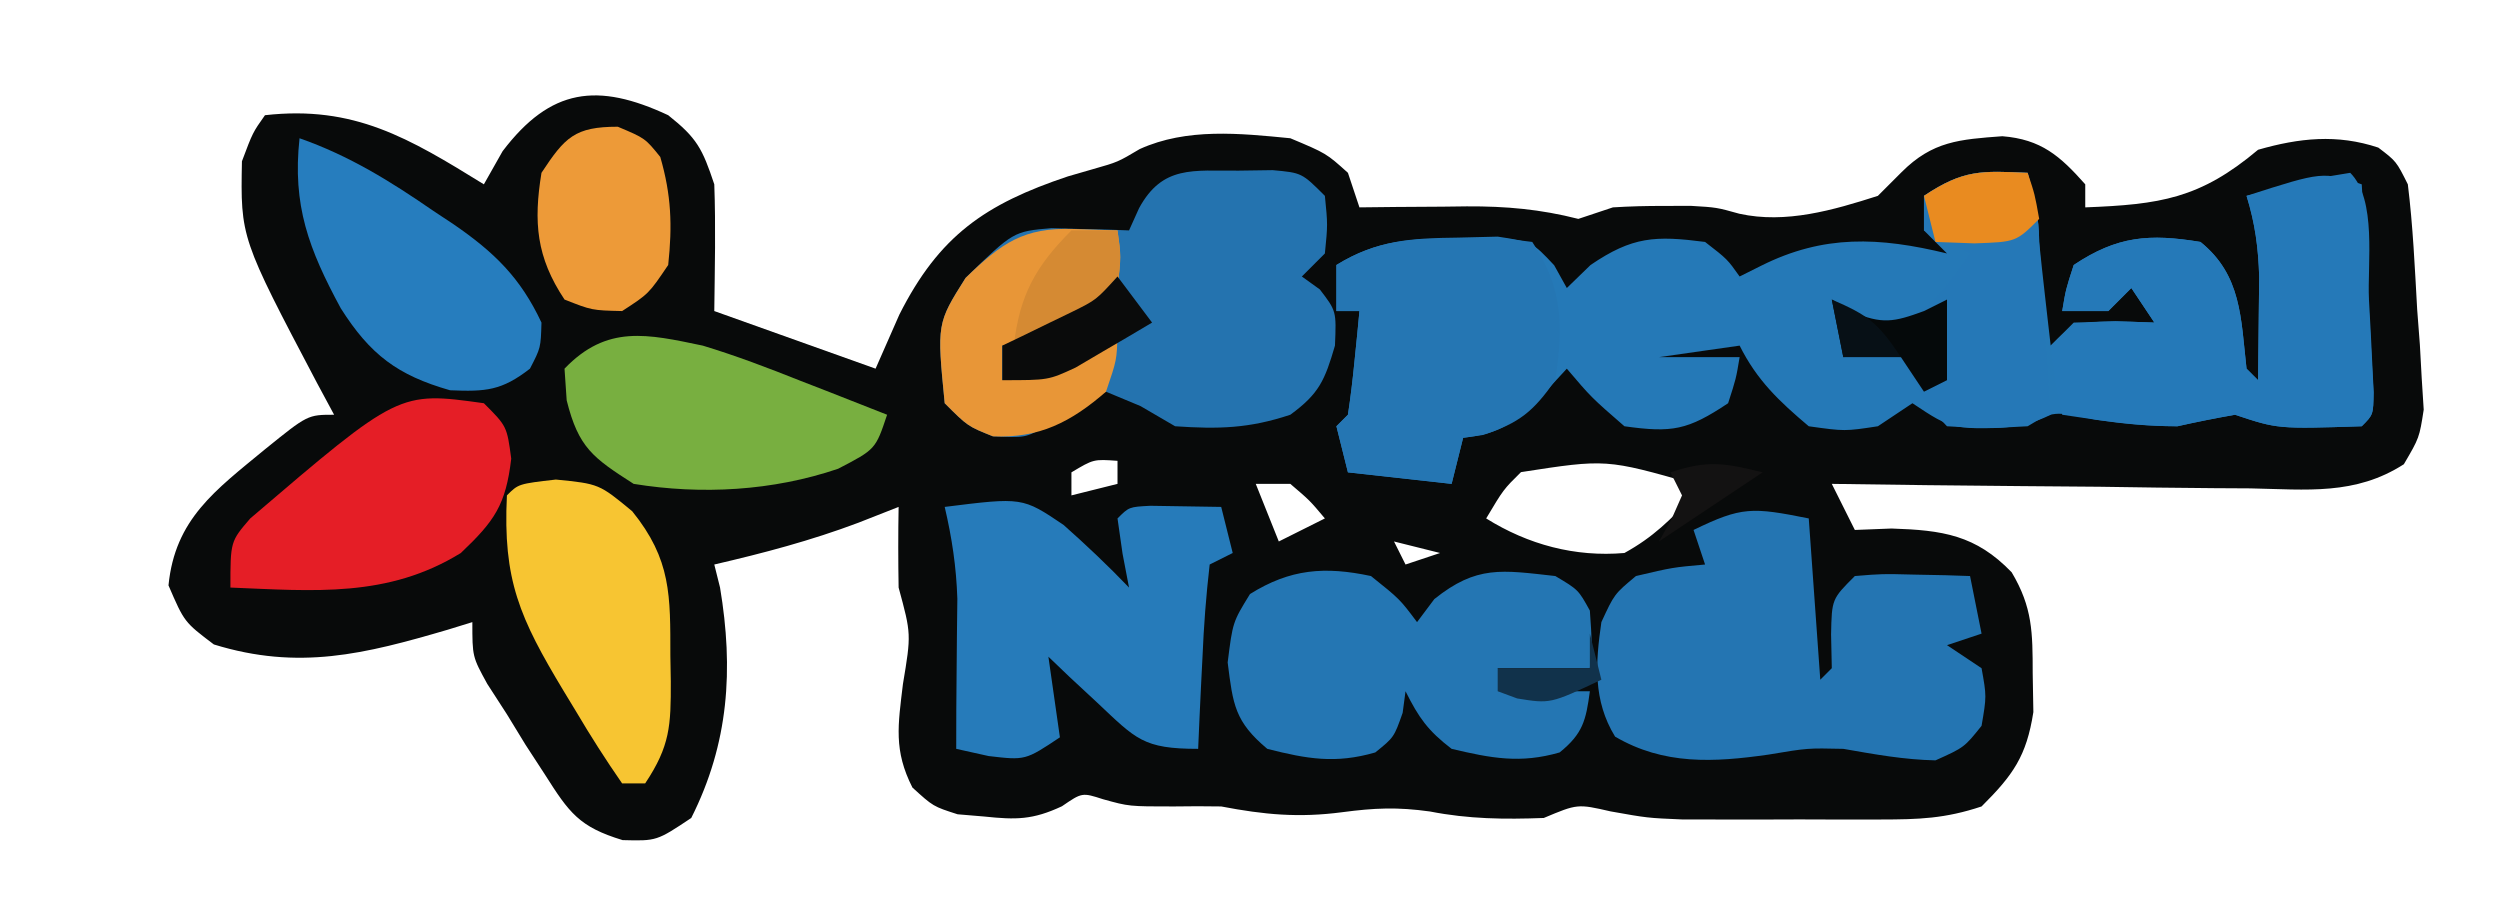 <?xml version="1.0" encoding="UTF-8"?>
<svg version="1.1" xmlns="http://www.w3.org/2000/svg" width="217" height="79">
<path d="M0 0 C2.496 1.98 2.964 2.892 4 6 C4.133 9.671 4.043 13.325 4 17 C10.93 19.475 10.93 19.475 18 22 C18.681 20.453 19.361 18.906 20.062 17.312 C23.521 10.453 27.514 7.716 34.688 5.312 C35.776 4.997 35.776 4.997 36.887 4.676 C39.026 4.067 39.026 4.067 40.93 2.938 C45.018 1.086 49.613 1.571 54 2 C57.125 3.312 57.125 3.312 59 5 C59.495 6.485 59.495 6.485 60 8 C61.036 7.988 62.073 7.977 63.141 7.965 C64.51 7.955 65.88 7.946 67.25 7.938 C67.932 7.929 68.614 7.921 69.316 7.912 C72.736 7.896 75.703 8.161 79 9 C79.99 8.67 80.98 8.34 82 8 C83.477 7.908 84.958 7.87 86.438 7.875 C87.58 7.871 87.58 7.871 88.746 7.867 C91 8 91 8 92.973 8.551 C97.006 9.444 101.13 8.24 105 7 C105.681 6.319 106.361 5.639 107.062 4.938 C109.75 2.25 112.093 2.1 115.805 1.824 C119.168 2.094 120.814 3.532 123 6 C123 6.66 123 7.32 123 8 C129.48 7.748 132.953 7.25 138 3 C141.574 1.975 144.853 1.618 148.438 2.812 C150 4 150 4 151 6 C151.445 9.612 151.607 13.243 151.812 16.875 C151.889 17.882 151.966 18.889 152.045 19.926 C152.125 21.382 152.125 21.382 152.207 22.867 C152.264 23.755 152.32 24.643 152.378 25.558 C152 28 152 28 150.654 30.296 C146.429 33.009 142.239 32.491 137.328 32.391 C136.291 32.385 135.253 32.379 134.184 32.373 C130.872 32.351 127.561 32.301 124.25 32.25 C122.004 32.23 119.758 32.212 117.512 32.195 C112.007 32.151 106.504 32.084 101 32 C101.99 33.98 101.99 33.98 103 36 C104.052 35.959 105.104 35.917 106.188 35.875 C110.611 36.02 113.489 36.43 116.613 39.676 C118.431 42.723 118.433 44.906 118.438 48.438 C118.457 49.55 118.476 50.662 118.496 51.809 C117.9 55.646 116.728 57.282 114 60 C110.829 61.057 108.56 61.129 105.23 61.133 C103.526 61.135 103.526 61.135 101.787 61.137 C100.599 61.133 99.411 61.129 98.188 61.125 C97.011 61.129 95.835 61.133 94.623 61.137 C93.483 61.135 92.343 61.134 91.168 61.133 C90.129 61.132 89.09 61.131 88.02 61.129 C85 61 85 61 81.802 60.429 C78.927 59.771 78.927 59.771 76 61 C72.584 61.129 69.484 61.095 66.125 60.438 C63.28 60.039 61.309 60.129 58.5 60.5 C54.739 60.996 51.743 60.717 48 60 C46.625 59.976 45.25 59.977 43.875 60 C40 60 40 60 37.75 59.375 C35.925 58.786 35.925 58.786 34.176 59.984 C31.64 61.168 30.199 61.165 27.438 60.875 C26.673 60.811 25.909 60.746 25.121 60.68 C23 60 23 60 21.199 58.359 C19.559 55.132 19.948 52.942 20.375 49.375 C21.098 45.039 21.098 45.039 20 41 C19.96 38.667 19.957 36.333 20 34 C18.267 34.681 18.267 34.681 16.5 35.375 C12.387 36.925 8.279 38.007 4 39 C4.165 39.66 4.33 40.32 4.5 41 C5.682 48.09 5.272 54.51 2 61 C-1 63 -1 63 -3.957 62.922 C-7.735 61.777 -8.598 60.542 -10.688 57.25 C-11.248 56.389 -11.809 55.528 -12.387 54.641 C-12.919 53.769 -13.451 52.898 -14 52 C-14.563 51.129 -15.127 50.257 -15.707 49.359 C-17 47 -17 47 -17 44 C-17.701 44.217 -18.402 44.433 -19.125 44.656 C-26.338 46.773 -32.073 48.214 -39.438 45.938 C-42 44 -42 44 -43.375 40.812 C-42.809 35.053 -39.313 32.562 -35 29 C-31.291 26 -31.291 26 -29 26 C-29.741 24.623 -29.741 24.623 -30.496 23.219 C-37.123 10.637 -37.123 10.637 -37 4 C-36.062 1.5 -36.062 1.5 -35 0 C-27.262 -0.876 -22.497 1.987 -16 6 C-15.464 5.051 -14.928 4.103 -14.375 3.125 C-10.201 -2.367 -6.128 -2.86 0 0 Z M35 31 C35 31.66 35 32.32 35 33 C36.32 32.67 37.64 32.34 39 32 C39 31.34 39 30.68 39 30 C36.925 29.851 36.925 29.851 35 31 Z M74.023 30.98 C72.502 32.48 72.502 32.48 71 35 C74.643 37.277 78.72 38.369 83 38 C85.527 36.608 86.973 35.128 89 33 C89 32.67 89 32.34 89 32 C81.419 29.837 81.419 29.837 74.023 30.98 Z M51 32 C51.66 33.65 52.32 35.3 53 37 C54.32 36.34 55.64 35.68 57 35 C55.688 33.438 55.688 33.438 54 32 C53.01 32 52.02 32 51 32 Z M63 37 C63.33 37.66 63.66 38.32 64 39 C64.99 38.67 65.98 38.34 67 38 C65.68 37.67 64.36 37.34 63 37 Z " fill="#080A0A" transform="translate(58,10)"/>
<path d="M0 0 C0.553 2.076 1 3.844 1 6 C1.156 7.543 1.324 9.084 1.5 10.625 C1.593 11.442 1.686 12.26 1.781 13.102 C1.89 14.041 1.89 14.041 2 15 C2.66 14.34 3.32 13.68 4 13 C7.625 12.875 7.625 12.875 11 13 C10.01 11.515 10.01 11.515 9 10 C8.34 10.66 7.68 11.32 7 12 C5.68 12 4.36 12 3 12 C3.312 10.125 3.312 10.125 4 8 C7.781 5.479 10.559 5.268 15 6 C18.578 8.886 18.505 12.629 19 17 C19.33 17.33 19.66 17.66 20 18 C20.027 16.083 20.046 14.167 20.062 12.25 C20.074 11.183 20.086 10.115 20.098 9.016 C20.015 6.466 19.746 4.421 19 2 C20.477 1.639 21.957 1.286 23.438 0.938 C24.261 0.74 25.085 0.543 25.934 0.34 C26.956 0.172 26.956 0.172 28 0 C30.327 2.327 29.479 7.857 29.625 11 C29.677 11.941 29.728 12.882 29.781 13.852 C29.825 14.746 29.869 15.641 29.914 16.562 C29.955 17.389 29.996 18.215 30.038 19.066 C30 21 30 21 29 22 C21.706 22.235 21.706 22.235 18 21 C16.326 21.293 14.658 21.627 13 22 C10.528 22 8.367 21.796 5.938 21.438 C2.22 20.664 2.22 20.664 0 22 C-6.471 22.353 -6.471 22.353 -10 20 C-10.99 20.66 -11.98 21.32 -13 22 C-15.875 22.438 -15.875 22.438 -19 22 C-21.573 19.827 -23.49 18.02 -25 15 C-27.31 15.33 -29.62 15.66 -32 16 C-29.69 16 -27.38 16 -25 16 C-25.312 17.875 -25.312 17.875 -26 20 C-29.518 22.345 -30.858 22.58 -35 22 C-37.875 19.5 -37.875 19.5 -40 17 C-40.742 17.804 -41.485 18.609 -42.25 19.438 C-44.753 21.77 -45.718 22.635 -49 23 C-49.33 24.32 -49.66 25.64 -50 27 C-52.97 26.67 -55.94 26.34 -59 26 C-59.33 24.68 -59.66 23.36 -60 22 C-59.67 21.67 -59.34 21.34 -59 21 C-58.768 19.485 -58.588 17.962 -58.438 16.438 C-58.354 15.611 -58.27 14.785 -58.184 13.934 C-58.123 13.296 -58.062 12.657 -58 12 C-58.66 12 -59.32 12 -60 12 C-60 10.68 -60 9.36 -60 8 C-56.482 5.839 -53.526 5.672 -49.438 5.625 C-48.302 5.597 -47.166 5.568 -45.996 5.539 C-43 6 -43 6 -41.098 8.023 C-40.735 8.676 -40.373 9.328 -40 10 C-39.319 9.34 -38.639 8.68 -37.938 8 C-34.297 5.521 -32.324 5.44 -28 6 C-26.062 7.5 -26.062 7.5 -25 9 C-24.072 8.536 -24.072 8.536 -23.125 8.062 C-17.699 5.35 -12.905 5.568 -7 7 C-7.66 6.34 -8.32 5.68 -9 5 C-9 4.01 -9 3.02 -9 2 C-5.565 -0.29 -4.015 -0.178 0 0 Z " fill="#2579B7" transform="translate(176,15)"/>
<path d="M0 0 C0.98 -0.014 1.959 -0.028 2.969 -0.043 C5.5 0.188 5.5 0.188 7.5 2.188 C7.75 4.688 7.75 4.688 7.5 7.188 C6.84 7.848 6.18 8.508 5.5 9.188 C6.016 9.559 6.531 9.93 7.062 10.312 C8.5 12.188 8.5 12.188 8.375 15.188 C7.494 18.208 6.996 19.364 4.5 21.188 C0.912 22.384 -1.725 22.443 -5.5 22.188 C-6.49 21.61 -7.48 21.032 -8.5 20.438 C-9.49 20.025 -10.48 19.613 -11.5 19.188 C-13.461 20 -15.069 21.067 -16.828 22.25 C-18.5 23.188 -18.5 23.188 -21.312 23.062 C-23.5 22.188 -23.5 22.188 -25.5 20.188 C-26.181 13.267 -26.181 13.267 -23.688 9.312 C-19.533 5.277 -19.533 5.277 -16.238 4.992 C-15.038 5.027 -15.038 5.027 -13.812 5.062 C-12.6 5.09 -12.6 5.09 -11.363 5.117 C-10.441 5.152 -10.441 5.152 -9.5 5.188 C-9.211 4.548 -8.922 3.909 -8.625 3.25 C-6.588 -0.485 -3.935 0.026 0 0 Z " fill="#2473AF" transform="translate(107.5,14.812)"/>
<path d="M0 0 C0.495 6.93 0.495 6.93 1 14 C1.33 13.67 1.66 13.34 2 13 C1.979 12.031 1.959 11.061 1.938 10.062 C2 7 2 7 4 5 C6.383 4.805 6.383 4.805 9.125 4.875 C10.035 4.893 10.945 4.911 11.883 4.93 C12.581 4.953 13.28 4.976 14 5 C14.495 7.475 14.495 7.475 15 10 C14.01 10.33 13.02 10.66 12 11 C12.99 11.66 13.98 12.32 15 13 C15.438 15.438 15.438 15.438 15 18 C13.5 19.875 13.5 19.875 11 21 C8.244 20.939 5.735 20.478 3 20 C-0.094 19.929 -0.094 19.929 -3.5 20.5 C-8.234 21.176 -12.573 21.423 -16.812 18.938 C-18.74 15.792 -18.513 12.532 -18 9 C-16.875 6.562 -16.875 6.562 -15 5 C-11.812 4.25 -11.812 4.25 -9 4 C-9.33 3.01 -9.66 2.02 -10 1 C-5.814 -1.033 -4.924 -0.985 0 0 Z " fill="#2475B2" transform="translate(157,45)"/>
<path d="M0 0 C0.196 3.312 0.38 6.625 0.562 9.938 C0.619 10.883 0.675 11.829 0.732 12.803 C0.781 13.702 0.829 14.601 0.879 15.527 C0.926 16.36 0.973 17.193 1.022 18.051 C1 20 1 20 0 21 C-7.294 21.235 -7.294 21.235 -11 20 C-12.674 20.293 -14.342 20.627 -16 21 C-19.411 21 -22.631 20.509 -26 20 C-26.625 17.125 -26.625 17.125 -27 14 C-25 12 -25 12 -21.375 11.875 C-19.704 11.937 -19.704 11.937 -18 12 C-18.66 11.01 -19.32 10.02 -20 9 C-20.66 9.66 -21.32 10.32 -22 11 C-23.32 11 -24.64 11 -26 11 C-25.688 9.125 -25.688 9.125 -25 7 C-21.219 4.479 -18.441 4.268 -14 5 C-10.422 7.886 -10.495 11.629 -10 16 C-9.67 16.33 -9.34 16.66 -9 17 C-8.973 15.083 -8.954 13.167 -8.938 11.25 C-8.926 10.183 -8.914 9.115 -8.902 8.016 C-8.985 5.466 -9.254 3.421 -10 1 C-3.375 -1.125 -3.375 -1.125 0 0 Z " fill="#2579B8" transform="translate(205,16)"/>
<path d="M0 0 C2.5 2 2.5 2 4 4 C4.495 3.34 4.99 2.68 5.5 2 C9.188 -0.951 11.345 -0.517 16 0 C18 1.188 18 1.188 19 3 C19.188 5.688 19.188 5.688 19 8 C16.36 8 13.72 8 11 8 C11.33 8.66 11.66 9.32 12 10 C14.31 10 16.62 10 19 10 C18.663 12.53 18.394 13.682 16.375 15.312 C12.959 16.301 10.432 15.811 7 15 C4.941 13.421 4.154 12.309 3 10 C2.917 10.619 2.835 11.238 2.75 11.875 C2 14 2 14 0.375 15.312 C-3.076 16.312 -5.543 15.88 -9 15 C-11.82 12.635 -11.979 11.172 -12.438 7.5 C-12 4 -12 4 -10.5 1.562 C-7.009 -0.62 -4.015 -0.856 0 0 Z " fill="#2476B3" transform="translate(119,50)"/>
<path d="M0 0 C6.748 -0.844 6.748 -0.844 10.312 1.559 C12.286 3.31 14.174 5.096 16 7 C15.814 6.031 15.629 5.061 15.438 4.062 C15.293 3.052 15.149 2.041 15 1 C16 0 16 0 17.848 -0.098 C19.898 -0.065 21.949 -0.033 24 0 C24.33 1.32 24.66 2.64 25 4 C24.01 4.495 24.01 4.495 23 5 C22.688 7.714 22.487 10.339 22.375 13.062 C22.336 13.821 22.298 14.58 22.258 15.361 C22.163 17.24 22.081 19.12 22 21 C17.219 21 16.616 20.168 13.25 17 C12.451 16.258 11.652 15.515 10.828 14.75 C10.225 14.172 9.622 13.595 9 13 C9.33 15.31 9.66 17.62 10 20 C7 22 7 22 3.812 21.625 C2.884 21.419 1.956 21.212 1 21 C1 18.72 1.007 16.44 1.035 14.16 C1.044 13.138 1.053 12.116 1.062 11.062 C1.074 10.043 1.086 9.023 1.098 7.973 C1.006 5.191 0.632 2.704 0 0 Z " fill="#267BBA" transform="translate(82,44)"/>
<path d="M0 0 C1.147 -0.017 2.295 -0.034 3.477 -0.051 C4.911 0.129 4.911 0.129 6.375 0.312 C9.049 4.324 9.074 7.598 8.375 12.312 C6.465 15.042 5.261 16.017 2.125 17.062 C1.259 17.186 1.259 17.186 0.375 17.312 C0.045 18.633 -0.285 19.953 -0.625 21.312 C-3.595 20.983 -6.565 20.652 -9.625 20.312 C-9.955 18.992 -10.285 17.672 -10.625 16.312 C-10.295 15.982 -9.965 15.652 -9.625 15.312 C-9.393 13.798 -9.213 12.275 -9.062 10.75 C-8.979 9.924 -8.895 9.097 -8.809 8.246 C-8.748 7.608 -8.687 6.97 -8.625 6.312 C-9.285 6.312 -9.945 6.312 -10.625 6.312 C-10.625 4.992 -10.625 3.672 -10.625 2.312 C-7.084 0.123 -4.117 0.014 0 0 Z " fill="#2576B3" transform="translate(126.625,20.688)"/>
<path d="M0 0 C2 2 2 2 2.375 4.812 C1.902 8.834 0.927 10.223 -2 13 C-8.329 16.905 -14.741 16.295 -22 16 C-22 12 -22 12 -20.277 10 C-7.374 -1.029 -7.374 -1.029 0 0 Z " fill="#E51E26" transform="translate(42,35)"/>
<path d="M0 0 C3.75 0.375 3.75 0.375 6.625 2.75 C10.03 6.956 9.933 10.074 9.938 15.312 C9.95 16.041 9.962 16.77 9.975 17.521 C9.985 21.346 9.921 23.119 7.75 26.375 C7.09 26.375 6.43 26.375 5.75 26.375 C4.322 24.316 3.022 22.277 1.75 20.125 C1.394 19.538 1.038 18.952 0.672 18.348 C-3.143 12.014 -4.612 8.735 -4.25 1.375 C-3.25 0.375 -3.25 0.375 0 0 Z " fill="#F7C532" transform="translate(48.25,41.625)"/>
<path d="M0 0 C4.299 1.505 7.901 3.74 11.625 6.312 C12.197 6.691 12.77 7.069 13.359 7.459 C16.897 9.89 19.173 12.099 21 16 C20.938 18.188 20.938 18.188 20 20 C17.55 21.905 16.174 22.007 13.062 21.875 C8.505 20.573 6.134 18.788 3.578 14.758 C0.8 9.623 -0.634 5.83 0 0 Z " fill="#267DBE" transform="translate(26,12)"/>
<path d="M0 0 C2.895 0.876 5.692 1.942 8.5 3.062 C9.227 3.344 9.954 3.626 10.703 3.916 C12.472 4.603 14.236 5.3 16 6 C15 9 15 9 11.75 10.688 C6.077 12.616 -0.104 12.959 -6 12 C-9.531 9.735 -10.783 8.868 -11.812 4.75 C-11.874 3.842 -11.936 2.935 -12 2 C-8.313 -1.84 -4.812 -1.004 0 0 Z " fill="#78AF40" transform="translate(61,30)"/>
<path d="M0 0 C0.553 2.076 1 3.844 1 6 C1.16 8.542 1.327 11.084 1.5 13.625 C1.548 14.331 1.595 15.038 1.645 15.766 C1.762 17.51 1.881 19.255 2 21 C-1.013 22.507 -3.683 22.178 -7 22 C-8.952 20.048 -9.848 18.468 -11 16 C-12.65 16 -14.3 16 -16 16 C-16.33 14.35 -16.66 12.7 -17 11 C-16.422 11.351 -15.845 11.701 -15.25 12.062 C-13.098 13.141 -13.098 13.141 -11 12.938 C-8.152 11.602 -6.808 9.518 -5 7 C-6.32 6.34 -7.64 5.68 -9 5 C-9 4.01 -9 3.02 -9 2 C-5.565 -0.29 -4.015 -0.178 0 0 Z " fill="#2578B7" transform="translate(176,15)"/>
<path d="M0 0 C1.887 0.062 1.887 0.062 3.812 0.125 C4.125 2.375 4.125 2.375 3.812 5.125 C0.732 8.293 -1.809 9.625 -6.188 10.125 C-6.188 11.115 -6.188 12.105 -6.188 13.125 C-5.094 12.651 -4.001 12.176 -2.875 11.688 C-0.653 10.723 1.508 9.893 3.812 9.125 C3.75 11.375 3.75 11.375 2.812 14.125 C-0.213 16.751 -2.975 18.179 -7 18 C-9.188 17.125 -9.188 17.125 -11.188 15.125 C-11.868 8.205 -11.868 8.205 -9.375 4.25 C-6.241 1.206 -4.334 -0.142 0 0 Z " fill="#E89637" transform="translate(93.188,19.875)"/>
<path d="M0 0 C2.375 1 2.375 1 3.688 2.625 C4.647 5.938 4.743 8.568 4.375 12 C2.688 14.5 2.688 14.5 0.375 16 C-2.25 15.938 -2.25 15.938 -4.625 15 C-7.079 11.318 -7.321 8.277 -6.625 4 C-4.59 0.91 -3.733 0 0 0 Z " fill="#ED9A38" transform="translate(53.625,11)"/>
<path d="M0 0 C1.32 0 2.64 0 4 0 C4.312 2.25 4.312 2.25 4 5 C1.244 7.756 -1.115 9.424 -5 10 C-4.5 5.622 -3.118 3.118 0 0 Z " fill="#D58A33" transform="translate(93,20)"/>
<path d="M0 0 C0.625 1.875 0.625 1.875 1 4 C-1 6 -1 6 -4.625 6.125 C-5.739 6.084 -6.853 6.043 -8 6 C-8.33 4.68 -8.66 3.36 -9 2 C-5.565 -0.29 -4.015 -0.178 0 0 Z " fill="#E98B20" transform="translate(176,15)"/>
<path d="M0 0 C0.99 1.32 1.98 2.64 3 4 C1.59 4.844 0.171 5.675 -1.25 6.5 C-2.433 7.196 -2.433 7.196 -3.641 7.906 C-6 9 -6 9 -10 9 C-10 8.01 -10 7.02 -10 6 C-9.446 5.734 -8.891 5.469 -8.32 5.195 C-7.596 4.842 -6.871 4.489 -6.125 4.125 C-5.406 3.777 -4.686 3.429 -3.945 3.07 C-1.849 2.034 -1.849 2.034 0 0 Z " fill="#0A0B0B" transform="translate(97,24)"/>
<path d="M0 0 C0.866 0.526 0.866 0.526 1.75 1.062 C4.394 2.164 5.362 1.967 8 1 C8.66 0.67 9.32 0.34 10 0 C10 2.31 10 4.62 10 7 C9.01 7.495 9.01 7.495 8 8 C7.34 7.01 6.68 6.02 6 5 C3.416 4.75 3.416 4.75 1 5 C0.67 3.35 0.34 1.7 0 0 Z " fill="#05090A" transform="translate(159,26)"/>
<path d="M0 0 C0.33 1.32 0.66 2.64 1 4 C-3.431 6.092 -3.431 6.092 -6.312 5.625 C-6.869 5.419 -7.426 5.213 -8 5 C-8 4.34 -8 3.68 -8 3 C-5.36 3 -2.72 3 0 3 C0 2.01 0 1.02 0 0 Z " fill="#11324B" transform="translate(138,55)"/>
<path d="M0 0 C-4.5 3 -4.5 3 -9 6 C-8.649 5.381 -8.299 4.763 -7.938 4.125 C-7.628 3.424 -7.319 2.723 -7 2 C-7.33 1.34 -7.66 0.68 -8 0 C-4.71 -1.097 -3.287 -0.8 0 0 Z " fill="#131212" transform="translate(153,41)"/>
<path d="M0 0 C3.161 1.37 3.993 1.989 6 5 C4.35 5 2.7 5 1 5 C0.67 3.35 0.34 1.7 0 0 Z " fill="#071016" transform="translate(159,26)"/>
</svg>
